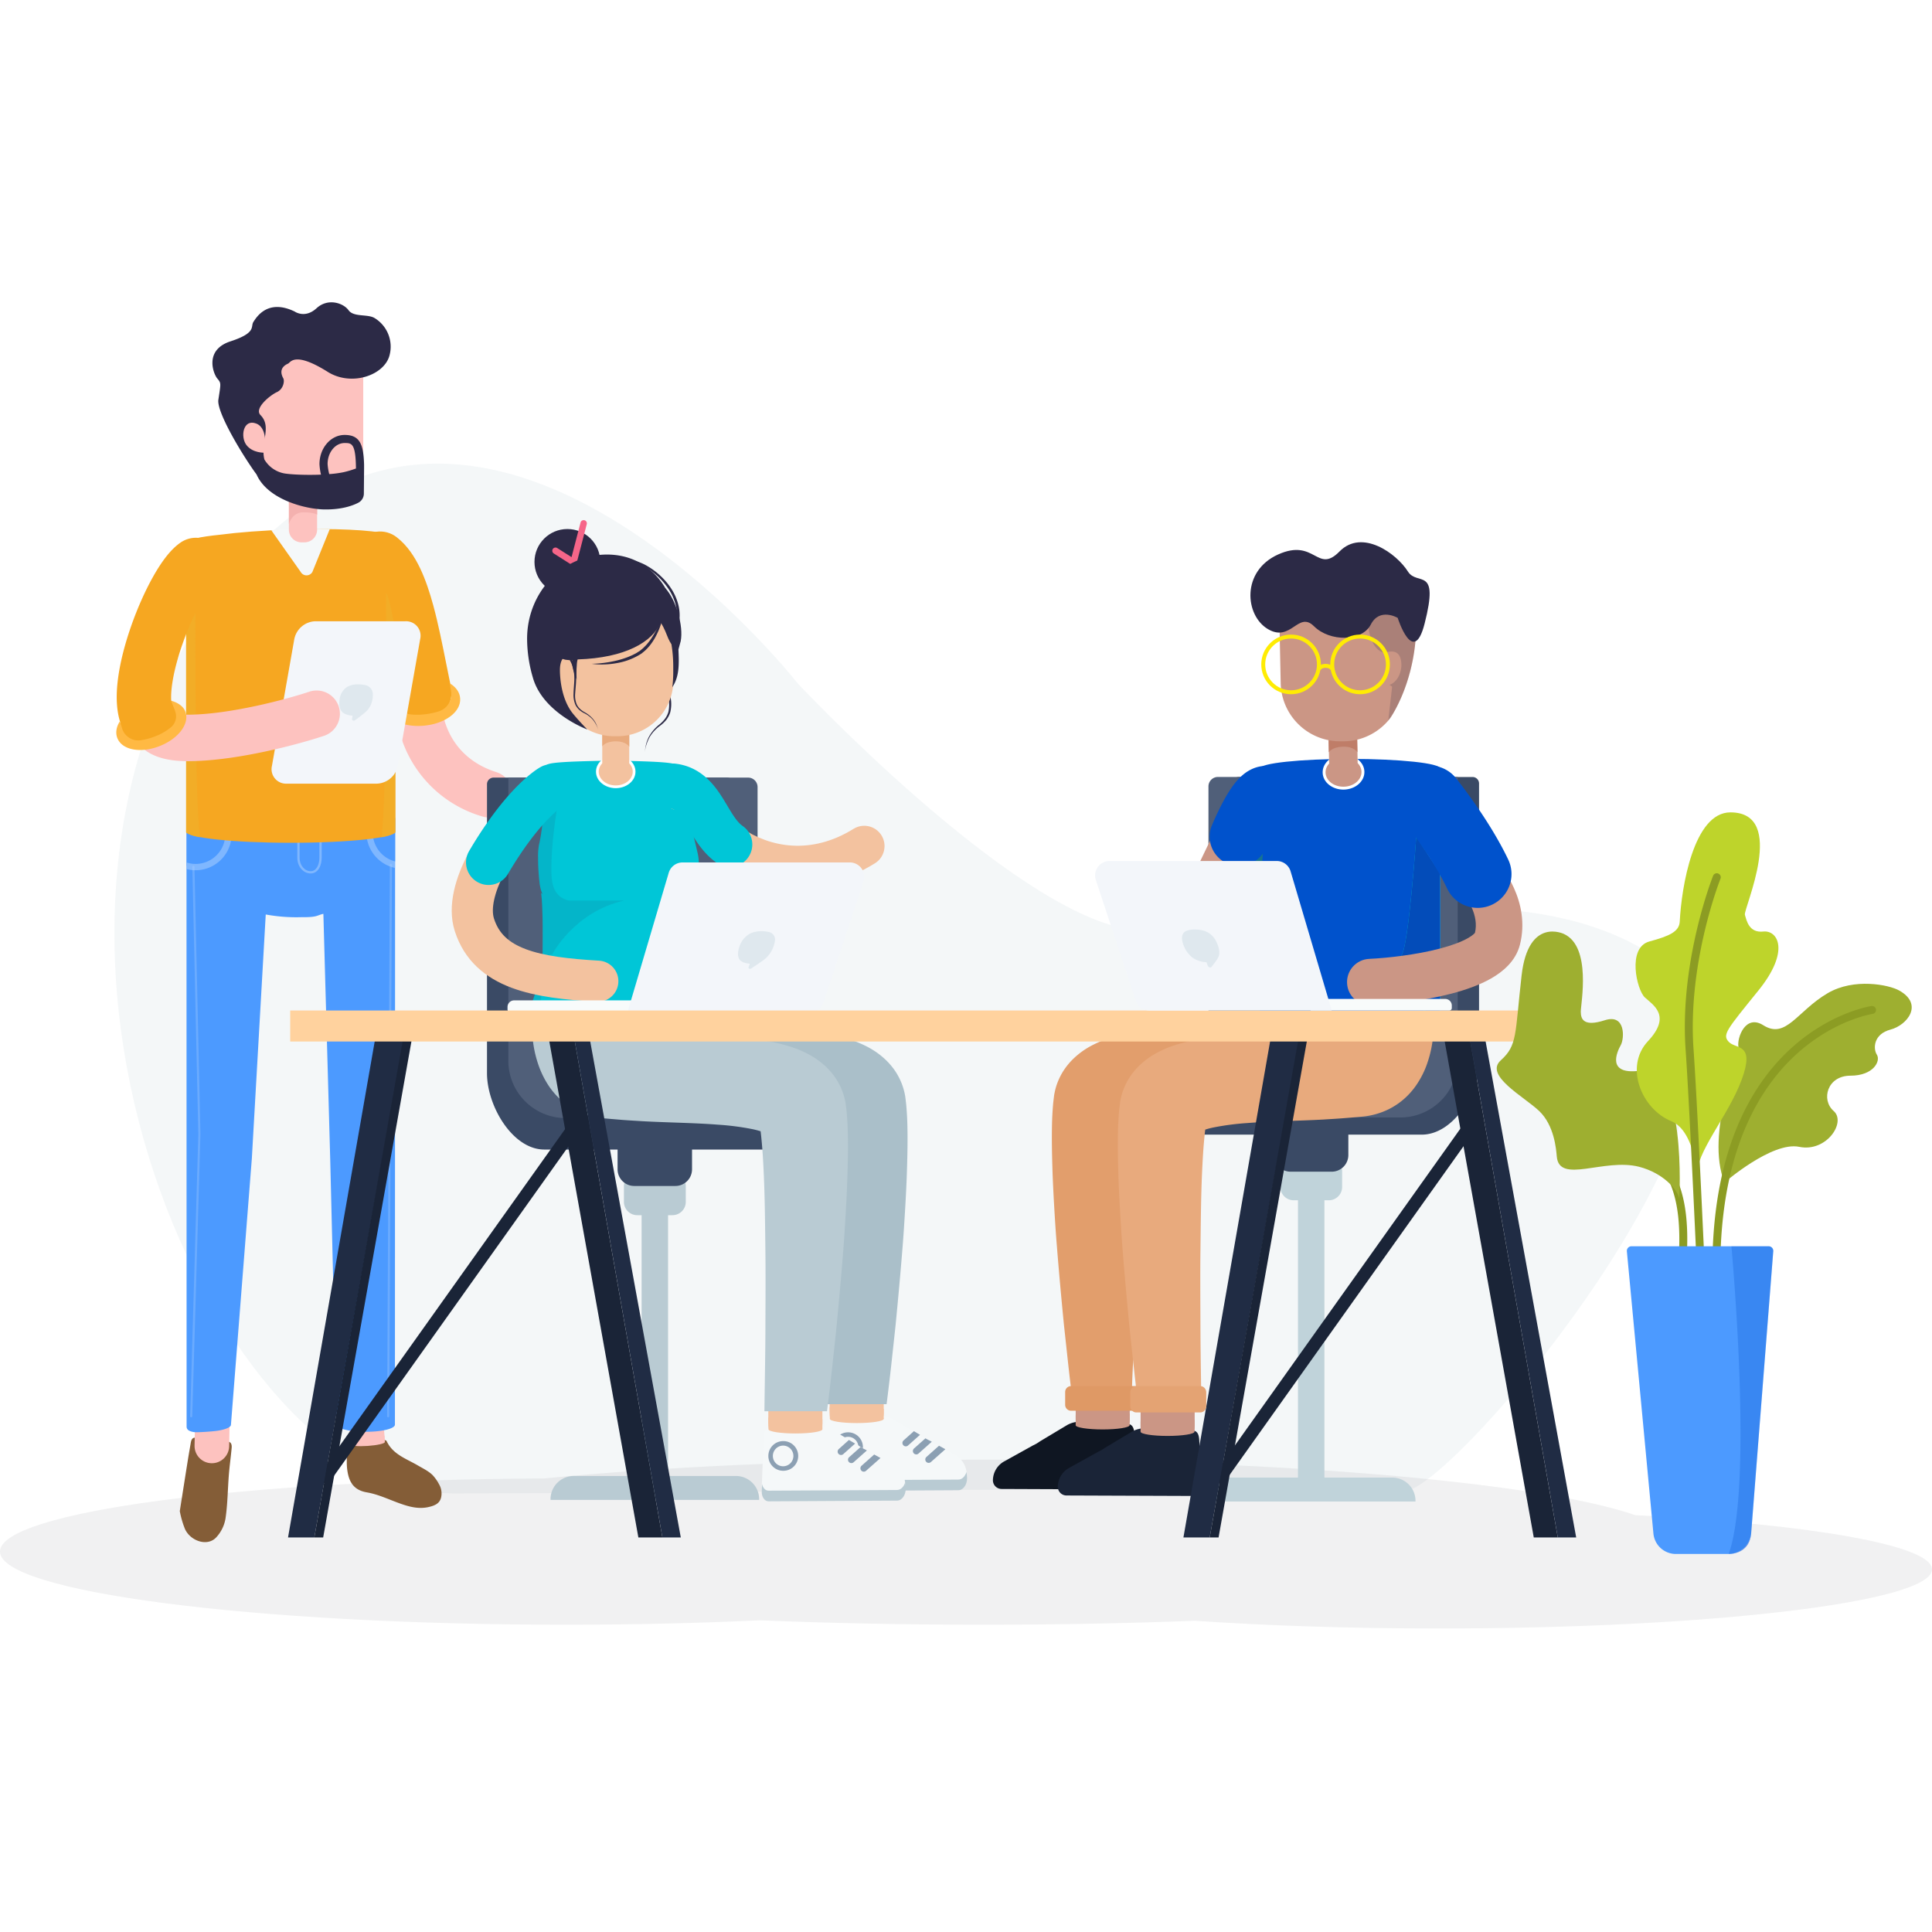 <svg width="1080" height="1080" fill="none" xmlns="http://www.w3.org/2000/svg"><g clip-path="url(#team-work__a)"><path d="M446.005 382.128S257.592 141.683 120.672 333.28c-136.92 191.597.624 501.545 132.523 501.545 131.898 0 507.053-5.153 531.557-1.401 24.504 3.751 229.628-236.535 142.945-296.954-86.684-60.42-231.755-5.955-297.709-17.221-65.954-11.266-183.983-137.121-183.983-137.121Z" fill="#B9CBD3" style="mix-blend-mode:luminosity" opacity=".16"/><path fill-rule="evenodd" clip-rule="evenodd" d="M234.493 378.51c7.175.272 12.77 6.309 12.498 13.483-.359 9.449 5.01 31.553 30.438 39.615 6.844 2.17 10.633 9.477 8.463 16.321-2.17 6.844-9.477 10.633-16.321 8.463a67.47 67.47 0 0 1-48.562-65.385c.273-7.175 6.31-12.77 13.484-12.497Z" fill="#FDC2BF"/><g opacity=".06" filter="url(#team-work__b)"><path fill-rule="evenodd" clip-rule="evenodd" d="M304.206 826.466c66.669-6.569 152.097-10.514 245.231-10.514 168.889 0 312.436 12.973 364.734 31.039 97.589 5.087 165.829 16.739 165.829 30.3 0 18.242-123.465 33.03-275.767 33.03-49.59 0-96.124-1.568-136.333-4.312-37.326 1.438-77.136 2.214-118.463 2.214-43.699 0-85.7-.868-124.864-2.469-33.821 1.598-70.342 2.469-108.437 2.469C141.539 908.223 0 889.915 0 867.33c0-22.068 135.137-40.053 304.206-40.864Z" fill="#0A0F1A"/></g><path d="M353.631 658.029h24.868a4.853 4.853 0 0 1 4.853 4.854v9.013a7.449 7.449 0 0 1-2.212 5.249 7.46 7.46 0 0 1-5.276 2.147h-19.645a7.442 7.442 0 0 1-7.442-7.442v-8.944a4.867 4.867 0 0 1 1.414-3.447 4.852 4.852 0 0 1 3.44-1.43Z" fill="#B9CBD3"/><path d="M373.449 663.552h-14.78v168.204h14.78V663.552Z" fill="#B9CBD3"/><path d="M424.374 838.088v.37h-116.63v-.37a13.01 13.01 0 0 1 13.011-13.011h90.608a13.01 13.01 0 0 1 13.011 13.011Z" fill="#B9CBD3"/><path d="M337.163 318.269a10.578 10.578 0 0 1 7.32-4.562 23.033 23.033 0 0 1 8.851.284 26.102 26.102 0 0 1 8.101 3.386 38.747 38.747 0 0 1 6.932 5.427 39.361 39.361 0 0 1 5.599 6.82 28.89 28.89 0 0 1 3.594 7.958 23.03 23.03 0 0 1-1.767 16.888c-.65 1.292-1.411 2.511-2.179 3.882a32.052 32.052 0 0 0-1.928 4.179 26.788 26.788 0 0 0-1.603 9.06c-.045 6.188 2.021 12.015 3.353 17.742.762 2.814.83 5.77.198 8.616a12.422 12.422 0 0 1-1.909 3.849 18.037 18.037 0 0 1-3.04 3.134 22.616 22.616 0 0 0-5.886 6.855 19.458 19.458 0 0 0-1.608 4.191 39.415 39.415 0 0 0-.776 4.462 24.65 24.65 0 0 1 2.76-8.446 21.99 21.99 0 0 1 6.005-6.436 18.85 18.85 0 0 0 3.313-3.191 13.429 13.429 0 0 0 2.156-4.107c.755-3.003.768-6.145.039-9.155-.567-2.995-1.4-5.863-2.042-8.763a37.943 37.943 0 0 1-1.081-8.749 25.306 25.306 0 0 1 1.579-8.526 31.566 31.566 0 0 1 1.856-3.949c.709-1.241 1.554-2.549 2.249-3.929a25.506 25.506 0 0 0 2.566-8.809 24.069 24.069 0 0 0-.859-9.168 29.794 29.794 0 0 0-3.833-8.311 36.57 36.57 0 0 0-5.911-6.986 39.35 39.35 0 0 0-7.267-5.436 26.175 26.175 0 0 0-8.474-3.277 23.538 23.538 0 0 0-9.039.104c-1.486.326-2.904.91-4.188 1.725a8.774 8.774 0 0 0-3.081 3.238Z" fill="#2C2A46"/><path d="M100.505 844.733c1.56-9.892 2.959-18.905 4.403-27.907.543-3.467 1.156-6.841 1.733-10.273.416-2.623 1.63-3.64 4.461-2.311a23.666 23.666 0 0 0 14.687 1.698c3.132-.635 3.929 1.156 3.709 3.467-.45 4.992-1.155 9.95-1.56 14.942-.647 8.181-.681 16.42-1.883 24.521a20.388 20.388 0 0 1-5.131 10.469c-5.061 5.535-14.71 1.953-17.587-4.772a52.077 52.077 0 0 1-2.832-9.834Z" fill="#845D37"/><path fill-rule="evenodd" clip-rule="evenodd" d="M203.795 781.836c5.329-.367 9.947 3.656 10.314 8.985l.901 13.092c.367 5.329-3.656 9.947-8.985 10.314-5.329.367-9.947-3.656-10.314-8.985l-.901-13.093c-.367-5.329 3.656-9.946 8.985-10.313Z" fill="#FDC2BF"/><path d="M245.366 829.595a10.153 10.153 0 0 1 1.225 7.442c-.739 3.085-2.877 4.518-7.268 5.466-5.501 1.155-10.597-.22-15.693-2.034-6.159-2.196-12.214-5.143-18.581-6.229-7.615-1.294-10.03-6.17-10.909-12.457-.577-4.044-.115-8.239 0-12.353 0-1.745.867-2.611 2.866-2.218a23.764 23.764 0 0 0 16.663-2.184 2.6 2.6 0 0 1 1.257-.079c.419.076.813.254 1.147.518 3.467 7.557 11.012 9.926 17.449 13.693 2.831 1.653 5.905 3.12 8.216 5.339a22.96 22.96 0 0 1 3.628 5.096Z" fill="#845D37"/><path d="M205.606 808.278c5.31-.364 9.569-1.335 9.512-2.169-.058-.835-4.409-1.216-9.719-.852s-9.568 1.335-9.511 2.169c.057.834 4.408 1.216 9.718.852Z" fill="#FDC2BF"/><path d="m214.906 802.52.243 3.582-19.217 1.318-.358-4.172 19.332-.728Z" fill="#FDC2BF"/><path fill-rule="evenodd" clip-rule="evenodd" d="M118.869 785.49c5.341.103 9.587 4.516 9.483 9.857l-.254 13.127c-.103 5.341-4.517 9.587-9.857 9.483-5.341-.103-9.587-4.516-9.483-9.857l.254-13.127c.103-5.341 4.517-9.587 9.857-9.483Z" fill="#FDC2BF"/><path d="M158.954 448.017h-.52c-34.09 0-54.173 5.304-54.185 10.631l.058 338.695c0 1.514.786 2.681 4.114 3.201 1.849.301 10.781-.369 13.254-.762 4.472-.717 7.43-1.953 7.43-3.363l11.683-148.859 7.766-136.357a94.83 94.83 0 0 0 19.979 1.502c9.094.093 8.297-.97 12.238-1.872l3.824 137.235 3.629 148.328c0 2.195 7.164 3.975 16.005 3.975h.52c8.84 0 16.016-1.78 16.016-3.975l.104-338.695c0-5.362-27.838-9.672-61.915-9.684Z" fill="#4C9AFF"/><path opacity=".3" fill-rule="evenodd" clip-rule="evenodd" d="M218.526 482.822a.589.589 0 0 1 .586.592l-1.525 308.292a.59.59 0 0 1-1.179-.005l1.525-308.293a.59.59 0 0 1 .593-.586Z" fill="#B3D4FF"/><path d="M127.546 468.69a18.4 18.4 0 0 1-20.616 15.866 19.853 19.853 0 0 1-2.519-.52v-26.578a.45.45 0 0 1 0-.116c.127-1.606 2.843-3.108 7.511-4.437 2.219-.624 4.865-1.213 7.904-1.745a18.324 18.324 0 0 1 7.72 17.53Z" fill="#4C9AFF"/><path opacity=".3" fill-rule="evenodd" clip-rule="evenodd" d="M108.096 483.966a.59.59 0 0 1 .602.576l3.351 149.415v.03l-4.576 157.734a.589.589 0 1 1-1.178-.034l4.575-157.719-3.35-149.399a.59.59 0 0 1 .576-.603Z" fill="#B3D4FF"/><path opacity=".5" d="M129.302 468.91a20.152 20.152 0 0 1-19.945 17.564 18.442 18.442 0 0 1-2.646-.173c-.578-.081-1.491-.277-2.311-.474v-3.651c.947.242 2.207.554 2.75.624a16.607 16.607 0 0 0 18.639-14.283 23.29 23.29 0 0 0-.647-6.934c1.156.104 2.404.22 3.675.313.492 2.303.656 4.664.485 7.014Z" fill="#B3D4FF"/><path opacity=".5" fill-rule="evenodd" clip-rule="evenodd" d="M166.205 459.787h.641c1.142 0 2.282.014 3.436.028l.058.001c1.174.014 2.364.028 3.59.028 1.224 0 1.991-.014 2.723-.028l.072-.002c.708-.014 1.399-.027 2.451-.027h.641v19.754c0 2.028-.446 4.17-1.421 5.83-.987 1.677-2.547 2.9-4.72 2.9-4.23 0-7.471-3.998-7.471-8.73v-19.754Zm1.283 1.284v18.47c0 4.235 2.86 7.448 6.188 7.448 1.605 0 2.795-.875 3.614-2.268.83-1.412 1.245-3.314 1.245-5.18v-18.47c-.7.004-1.235.015-1.786.026l-.071.001c-.735.015-1.511.029-2.748.029-1.235 0-2.432-.014-3.606-.029l-.054-.001c-.938-.011-1.862-.022-2.782-.026Z" fill="#B3D4FF"/><path d="M220.88 457.712v23.851a16.637 16.637 0 0 1-12.353-13.959 23.357 23.357 0 0 1 .647-6.934l-1.964.162a18.301 18.301 0 0 1 4.622-8.146c5.72 1.467 9.048 3.177 9.048 5.026Z" fill="#4C9AFF"/><path opacity=".5" d="M220.868 481.563v3.629a20.276 20.276 0 0 1-15.866-17.137 25.671 25.671 0 0 1 .486-7.072l1.71-.162 1.964-.162a23.357 23.357 0 0 0-.647 6.934 16.64 16.64 0 0 0 12.353 13.959v.011Z" fill="#B3D4FF"/><path d="M215.958 298.464c-7.558-2.207-29.097-3.27-54.439-2.438-14.814.497-28.288 1.549-38.411 2.877-11.555 1.156-18.847 2.774-18.847 4.623v161.351c0 3.467 26.116 6.24 58.344 6.24 32.229 0 58.333-2.797 58.333-6.24V303.433c-.011-.162-.011-3.79-4.98-4.969Z" fill="#F6A721"/><path d="m184.341 295.783-9.718 23.955a3.75 3.75 0 0 1-3.259 1.888 3.751 3.751 0 0 1-3.258-1.888l-16.421-23.273a96.695 96.695 0 0 1 15.092-.982c6.159 0 12.052.104 17.564.3Z" fill="#F5F8F9"/><path d="M203.053 208.859v43.703c0 15.716-11.035 20.142-25.792 23.354a33.334 33.334 0 0 1-7.014.74h-1.745a32.76 32.76 0 0 1-23.17-9.619 32.763 32.763 0 0 1-9.579-23.188v-34.99a32.815 32.815 0 0 1 32.749-32.818h1.745a32.813 32.813 0 0 1 23.202 9.613 32.801 32.801 0 0 1 9.604 23.205Z" fill="#FDC2BF"/><path d="M170.247 276.657h-1.745a32.747 32.747 0 0 1-7.014-.751v20.199a7.058 7.058 0 0 0 2.071 5.001 7.081 7.081 0 0 0 5.001 2.071h1.629a7.074 7.074 0 0 0 7.072-7.072v-20.188a33.341 33.341 0 0 1-7.014.74Z" fill="#FDC2BF"/><path d="M161.511 283.486v9.372s1.698-6.425 7.892-6.46c6.194-.034 7.881 1.294 7.881 1.294v-5.107l-15.796-3.814.023 4.715Z" fill="#F4B1AF"/><path d="m140.11 226.689 2.172 14.849a5.104 5.104 0 0 1-5.697-4.368l-.693-4.737a5.098 5.098 0 0 1 4.218-5.744Z" fill="#E2AAB7"/><path d="M209.212 177.683c-3.952-2.196-11.555-.335-14.375-4.276-2.819-3.94-11.417-7.026-17.888-1.098-6.471 5.928-12.179 1.861-12.179 1.861-15.15-7.35-21.401 3.178-23.112 5.778-1.71 2.6 1.976 6.043-12.838 10.874-14.814 4.83-9.545 18.188-7.326 20.8 2.218 2.611 1.976 2.553.577 11.844-1.04 6.934 13.486 31.062 21.344 41.751 6.205 14.086 27.259 19.332 37.648 19.563 9.58.185 15.796-1.987 19.171-3.721a5.78 5.78 0 0 0 3.166-5.142l.127-14.144v-1.988c-.312-11.266-2.311-16.651-10.862-16.651-7.754 0-14.075 7.303-14.075 16.282.097 1.99.379 3.967.844 5.905-7.87.323-16.502 0-20.581-.694a16.36 16.36 0 0 1-11.07-7.811c-2.311-9.765 4.333-18.189-2.173-24.799-3.709-3.778 5.535-11.174 9.164-12.815 3.628-1.641 4.414-6.194 3.582-7.719-3.189-5.847 1.849-7.812 2.75-8.262 1.318-.659 3.606-6.934 22.049 4.622 13.335 8.424 31.985 1.918 34.666-9.499a18.704 18.704 0 0 0-8.609-20.661Zm-26.081 81.698c0-6.46 4.264-11.729 9.511-11.729 3.859 0 6.182 0 6.344 14.167h.173a52.563 52.563 0 0 1-7.095 2.138c-2.645.54-5.325.895-8.02 1.063a30.32 30.32 0 0 1-.913-5.639Z" fill="#2C2A46"/><path d="M147.725 253.049s2.796-13.474-4.484-16.282c-7.28-2.808-9.002 7.338-5.523 11.96 3.478 4.622 10.007 4.322 10.007 4.322Z" fill="#FDC2BF"/><path fill-rule="evenodd" clip-rule="evenodd" d="M200.412 303.003c5.139-6.639 14.687-7.855 21.326-2.716 6.061 4.692 10.174 11.215 13.123 17.402 3.021 6.338 5.385 13.541 7.356 20.796 2.784 10.246 5.133 22.023 7.344 33.107.86 4.312 1.699 8.519 2.535 12.489 1.728 8.216-3.53 16.278-11.746 18.006-8.216 1.729-16.277-3.53-18.006-11.745-.994-4.723-1.922-9.38-2.831-13.94-2.123-10.646-4.14-20.762-6.635-29.945-1.744-6.418-3.548-11.673-5.461-15.687-1.986-4.164-3.573-5.887-4.289-6.441-6.639-5.139-7.855-14.687-2.716-21.326Z" fill="#F6A721"/><path d="M214.444 394.237c-.312-3.351 1.271-6.54 4.171-9.152.408 2.25.794 4.507 1.156 6.772v.3a8.411 8.411 0 0 0 6.321 6.61c3.41.767 6.922.978 10.4.624a40.342 40.342 0 0 0 8.967-1.803 10.03 10.03 0 0 0 6.748-10.92v-.069c-.254-1.526-.52-3.074-.785-4.622 3.362 2.045 5.523 4.899 5.777 8.25.705 7.535-8.158 14.306-20.164 15.427-12.006 1.121-21.956-3.906-22.672-11.428l.081.011Z" fill="#FFB943"/><path d="M345.253 641.493h41.6v12.156a9.314 9.314 0 0 1-9.313 9.314h-22.996a9.314 9.314 0 0 1-9.314-9.314v-12.156h.023Z" fill="#3A4A65"/><path d="m466.495 632.607-51.77-8.587-3.142-183.849a5.373 5.373 0 0 0-1.504-3.838 5.372 5.372 0 0 0-3.777-1.651h-130.44a3.7 3.7 0 0 0-3.629 3.767v161.467c0 18.408 14.353 42.686 32.044 42.686h162.426a4.943 4.943 0 0 0 4.613-3.469 4.951 4.951 0 0 0 .194-2.031 5.047 5.047 0 0 0-5.015-4.495Z" fill="#3A4A65"/><path d="M284.159 434.681h134.045a5.28 5.28 0 0 1 5.281 5.281v185.052H316.203a32.053 32.053 0 0 1-22.659-9.385 32.05 32.05 0 0 1-9.385-22.659V434.658v.023Z" fill="#505F79"/><path d="M725.572 831.744h14.78v-168.55h-14.78v168.55Z" fill="#C0D3DA"/><path d="M791.277 838.99v.369H674.658v-.369a13.013 13.013 0 0 1 13.011-13.012h90.608a13.009 13.009 0 0 1 13 13.012Zm-48.464-168.03h-19.645a7.436 7.436 0 0 1-5.262-2.18 7.44 7.44 0 0 1-2.179-5.262v-8.967a4.852 4.852 0 0 1 4.853-4.853h24.821a4.852 4.852 0 0 1 4.854 4.853v8.944a7.438 7.438 0 0 1-4.589 6.896 7.43 7.43 0 0 1-2.853.569Z" fill="#C0D3DA"/><path d="M712.133 633.508h41.6v12.156a9.312 9.312 0 0 1-9.314 9.314h-22.996a9.31 9.31 0 0 1-9.29-9.314v-12.156Z" fill="#3A4A65"/><path d="M632.538 624.622h54.912V439.628a5.291 5.291 0 0 1 5.281-5.281h130.44a3.628 3.628 0 0 1 3.628 3.628v155.25c0 17.703-14.34 41.045-32.044 41.045H632.33a4.826 4.826 0 0 1-3.579-1.578 4.826 4.826 0 0 1-1.229-3.714 4.983 4.983 0 0 1 5.016-4.356Z" fill="#3A4A65"/><path d="M782.841 624.668H675.536V439.605c0-1.401.556-2.744 1.547-3.734a5.277 5.277 0 0 1 3.734-1.547h134.045v158.312a32.042 32.042 0 0 1-32.021 32.032Z" fill="#505F79"/><path fill-rule="evenodd" clip-rule="evenodd" d="M711.969 430.94c7.523 3.617 10.689 12.648 7.072 20.172l-46.269 96.223c-3.618 7.523-12.649 10.689-20.172 7.072-7.523-3.617-10.689-12.649-7.072-20.172l46.269-96.223c3.617-7.523 12.649-10.69 20.172-7.072Zm-95.54 326.71c8.348 0 15.115 6.767 15.115 15.115v20.523c0 8.348-6.767 15.115-15.115 15.115-8.347 0-15.115-6.767-15.115-15.115v-20.523c0-8.348 6.768-15.115 15.115-15.115Z" fill="#CB9685"/><path d="m634.19 802.775 1.017 25.93a3.747 3.747 0 0 1-1.045 2.765 3.743 3.743 0 0 1-2.722 1.153l-71.541-.289a4.858 4.858 0 0 1-4.853-5.015 12.269 12.269 0 0 1 6.136-10.296l16.258-9.025a21.238 21.238 0 0 0 3.872-2.254l15.091-9.048a14.705 14.705 0 0 1 8.008-1.953l25.55 1.156c3.698.185 4.079 3.166 4.229 6.876Z" fill="#0F1622"/><path fill-rule="evenodd" clip-rule="evenodd" d="M652.714 761.29c8.347 0 15.114 6.767 15.114 15.115v20.511c0 8.348-6.767 15.115-15.114 15.115-8.348 0-15.115-6.767-15.115-15.115v-20.511c0-8.348 6.767-15.115 15.115-15.115Z" fill="#CB9685"/><path d="m670.463 806.403 1.017 25.942a3.737 3.737 0 0 1-1.046 2.761 3.735 3.735 0 0 1-2.721 1.145l-71.541-.266a4.86 4.86 0 0 1-3.483-1.485 4.878 4.878 0 0 1-1.37-3.53 12.253 12.253 0 0 1 6.136-10.296l16.259-9.036a21.544 21.544 0 0 0 3.871-2.242l15.091-9.037a14.705 14.705 0 0 1 8.008-1.953l25.55 1.156c3.709.15 4.091 3.132 4.229 6.841Z" fill="#1A2437"/><path d="M616.371 799.065c8.316 0 15.057-1.056 15.057-2.358 0-1.301-6.741-2.357-15.057-2.357-8.315 0-15.057 1.056-15.057 2.357 0 1.302 6.742 2.358 15.057 2.358Z" fill="#CB9685"/><path d="M601.314 791.091v5.617h30.126l.104-6.541-30.23.924Zm51.342 11.603c8.316 0 15.057-1.055 15.057-2.357 0-1.302-6.741-2.358-15.057-2.358s-15.057 1.056-15.057 2.358 6.741 2.357 15.057 2.357Z" fill="#CB9685"/><path d="M637.588 794.732v5.604h30.125l.116-6.54-30.241.936Z" fill="#CB9685"/><path d="M726.924 542.912s0 .231-.069.381v.532l-.104 1.155-.22 2.311c-.139 1.572-.347 3.155-.52 4.715a136.699 136.699 0 0 1-1.421 9.094 75.609 75.609 0 0 1-2.057 8.02 25.193 25.193 0 0 1-2.565 5.627c-.809 1.237-1.526 1.503-1.156.832a3.9 3.9 0 0 1 1.156-1.074 8.965 8.965 0 0 1 1.305-.659c.07-.058.567-.104-.716-.104l-2.646-.069-5.316-.104-10.758-.151a623.784 623.784 0 0 0-44.709 1.156 232.09 232.09 0 0 0-24.567 2.773 95.663 95.663 0 0 0-14.26 3.617 60.127 60.127 0 0 0-8.412 3.698 45.189 45.189 0 0 0-9.742 7.049 38.287 38.287 0 0 0-5.003 5.87 36.246 36.246 0 0 0-4.045 7.731 34.791 34.791 0 0 0-1.306 4.287 72.792 72.792 0 0 0-.45 2.161c-.081.462-.081.497-.104.67l-.058.451-.428 3.605a182.05 182.05 0 0 0-.693 12.631c-.162 7.961 0 15.542.22 23.111.219 7.569.601 14.941 1.028 22.337.428 7.395.89 14.745 1.502 22.083 1.156 14.664 2.496 29.258 3.929 43.83l2.369 21.829c.798 7.28 1.664 14.502 2.6 21.84h33.015c-.151-14.352 1.479-31.397 1.444-45.818-.035-14.422-.173-28.889 0-43.218.173-14.329.254-28.681.867-42.756.3-6.991.705-13.948 1.34-20.477.301-3.293.717-6.367 1.156-9.082l.358-1.768v-.231s0-.243 0 0c-.032.28-.082.558-.15.832a14.74 14.74 0 0 1-.486 1.698 13.45 13.45 0 0 1-1.456 2.947c-.411.643-.892 1.24-1.432 1.779-.752.786-1.017.89-.844.821.173-.069.774-.358 1.571-.647a47.362 47.362 0 0 1 6.807-1.872 148.31 148.31 0 0 1 18.674-2.392c13.439-1.04 27.733-1.156 42.363-1.953 3.651-.231 7.326-.416 11.024-.717l5.569-.462 2.797-.242c.531-.058 2.843-.185 4.703-.486a41.339 41.339 0 0 0 11.775-3.536 40.108 40.108 0 0 0 10.238-7.003 41.798 41.798 0 0 0 6.934-8.516 50.428 50.428 0 0 0 4.218-8.389 63.844 63.844 0 0 0 3.801-15.161c.61-4.496.869-9.031.775-13.567a108.3 108.3 0 0 0-.902-12.711c-.242-2.068-.589-4.114-.947-6.171a103.088 103.088 0 0 0-.613-3.085l-.751-3.374-34.632 4.322Z" fill="#E29E6C"/><path d="M763.809 546.667s0 .232-.069.37v.543l-.092 1.156-.231 2.311c-.139 1.572-.347 3.155-.52 4.715-.37 3.12-.867 6.182-1.422 9.082a72.125 72.125 0 0 1-2.057 8.032 24.888 24.888 0 0 1-2.565 5.627c-.797 1.237-1.525 1.502-1.156.832a3.923 3.923 0 0 1 1.156-1.074c.418-.26.859-.481 1.317-.659.058-.058.555-.116-.728-.104h-2.646l-5.315-.104-10.747-.15a623.298 623.298 0 0 0-44.72 1.155 229.233 229.233 0 0 0-24.568 2.774 93.23 93.23 0 0 0-14.259 3.616 57.017 57.017 0 0 0-8.401 3.698 44.875 44.875 0 0 0-9.753 7.038 39.722 39.722 0 0 0-5.004 5.881 35.749 35.749 0 0 0-4.033 7.731 37.307 37.307 0 0 0-1.317 4.276 47.717 47.717 0 0 0-.439 2.172 5.62 5.62 0 0 0-.104.67l-.058.451-.439 3.605a174.555 174.555 0 0 0-.682 12.619c-.173 7.974 0 15.543.208 23.111.208 7.569.613 14.942 1.04 22.337.428 7.396.89 14.745 1.491 22.072a2237.515 2237.515 0 0 0 3.929 43.83l2.369 21.829c.809 7.291 1.664 14.514 2.611 21.851h34.991c-.151-14.363-.497-31.396-.532-45.818-.035-14.421-.185-28.889 0-43.218.185-14.329.254-28.681.867-42.755.312-6.992.705-13.948 1.34-20.477.312-3.293.728-6.367 1.156-9.083l.37-1.779v-.22s0-.243 0 0c-.038.28-.092.558-.162.832a12.812 12.812 0 0 1-.474 1.699 14.876 14.876 0 0 1-1.456 2.947 12.374 12.374 0 0 1-1.433 1.779c-.751.786-1.028.89-.855.821.173-.07.774-.359 1.583-.648a45.782 45.782 0 0 1 6.795-1.872 147.167 147.167 0 0 1 18.674-2.392c13.45-1.051 27.791-1.155 42.363-1.953 3.651-.242 7.326-.427 11.024-.728l5.569-.45 2.797-.243c.532-.069 2.843-.185 4.703-.485a42.344 42.344 0 0 0 11.764-3.559 40.134 40.134 0 0 0 10.238-7.003 42.076 42.076 0 0 0 6.933-8.517 50.17 50.17 0 0 0 4.23-8.4 64.784 64.784 0 0 0 3.802-15.161c.609-4.492.868-9.024.774-13.555a113.261 113.261 0 0 0-.902-12.711c-.254-2.069-.601-4.126-.959-6.171a57.967 57.967 0 0 0-.612-3.085l-.751-3.375-34.633 4.287Z" fill="#E8AA7D"/><path d="M754.681 424.236c27.837 0 50.405 2.403 50.405 5.385v139.43c0 2.97-22.568 5.385-50.405 5.385-27.838 0-50.418-2.415-50.418-5.385v-139.43c0-2.982 22.568-5.385 50.418-5.385Z" fill="#0052CC"/><path d="M800.869 564.879c.589-28.057-3.294-93.011-3.294-93.011 2.935 4.622 7.546 16.339 7.546 16.339l-.058 76.672h-4.194Z" fill="#CCD6E5"/><path d="M703.304 557.275c-.601-28.057 3.294-93.011 3.294-93.011-2.947 4.622-7.546 16.328-7.546 16.328v76.683h4.252Z" fill="#167491"/><path fill-rule="evenodd" clip-rule="evenodd" d="M715.564 458.711c6.032-3.514 9.355-10.659 7.708-17.82-2.027-8.813-10.815-14.314-19.628-12.287-4.694 1.079-7.957 3.694-9.615 5.197-1.885 1.708-3.428 3.589-4.609 5.182-2.375 3.204-4.485 6.89-6.121 9.991a155.56 155.56 0 0 0-4.156 8.546 163.652 163.652 0 0 0-1.218 2.768c-.146.341-.261.614-.344.81l-.098.236-.03.072-.015.037c-.001.002-.001.003 15.143 6.23l-15.144-6.227c-3.439 8.364.553 17.932 8.917 21.371 8.362 3.438 17.926-.551 21.368-8.91 0 .001 0 0 0 0l.001-.003.001-.002.001-.003.005-.012.054-.13.245-.577c.222-.517.552-1.278.969-2.203.844-1.872 1.993-4.31 3.265-6.72 1.247-2.364 2.395-4.283 3.301-5.546Z" fill="#0052CC"/><path d="M751.224 440.586c5.998-.124 10.777-4.229 10.675-9.167-.103-4.939-5.048-8.841-11.046-8.717-5.998.125-10.777 4.229-10.674 9.168.102 4.938 5.048 8.841 11.045 8.716Z" fill="#CB9685"/><path fill-rule="evenodd" clip-rule="evenodd" d="M750.87 423.511c-5.706.119-9.973 3.99-9.883 8.342.091 4.353 4.515 8.044 10.221 7.925 5.705-.118 9.972-3.99 9.882-8.342-.091-4.352-4.515-8.043-10.22-7.925Zm-11.5 8.376c-.115-5.525 5.176-9.862 11.466-9.993 6.29-.131 11.757 3.983 11.871 9.508.115 5.525-5.175 9.863-11.466 9.994-6.29.13-11.756-3.984-11.871-9.509Z" fill="#fff"/><path d="M751.422 405.943h-1.757a32.891 32.891 0 0 1-7.118-.624l.139 6.471.289 14.006a7.158 7.158 0 0 0 2.201 5.014 7.147 7.147 0 0 0 5.102 1.988h1.641a7.154 7.154 0 0 0 7.002-7.303l-.277-13.716-.15-6.749a33.126 33.126 0 0 1-7.072.913Z" fill="#CB9685"/><path d="m742.709 414.621.104 5.905s1.653-2.959 7.916-3.12c6.263-.162 8.089 3.085 8.089 3.085l-.151-7.107h-15.958v1.237Z" fill="#BF7D68"/><path d="M791.693 467.719s-4.206 61.002-8.262 66.341c-15.947 21.02-11.556 22.279-28.75 24.348 0 0 49.192 4.795 50.405 10.677v-80.889l-13.393-20.477Z" fill="#00C6D7"/><path d="M791.693 467.719s-4.206 61.002-8.262 66.341c-15.947 21.02-11.556 22.279-28.75 24.348 0 0 49.192 4.795 50.405 10.677v-80.889l-13.393-20.477Z" fill="#034CB9"/><path fill-rule="evenodd" clip-rule="evenodd" d="M814.542 478.171c4.876-5.27 13.101-5.589 18.371-.713 4.229 3.913 9.615 10.597 13.398 18.982 3.82 8.467 6.412 19.625 3.325 31.695-2.377 9.293-9.721 15.16-15.943 18.74-6.57 3.779-14.509 6.522-22.277 8.556-15.627 4.094-33.27 6.006-44.799 6.554-7.171.341-13.261-5.196-13.602-12.368-.341-7.171 5.196-13.261 12.368-13.602 10.364-.493 26.098-2.239 39.445-5.735 6.72-1.76 12.169-3.796 15.9-5.942 2.829-1.627 3.634-2.706 3.785-2.912 1.104-4.623.261-9.501-1.901-14.293-2.242-4.967-5.479-8.854-7.357-10.591-5.27-4.876-5.589-13.101-.713-18.371Z" fill="#CB9685"/><path fill-rule="evenodd" clip-rule="evenodd" d="M787.325 432.12c8.129-6.548 20.026-5.267 26.574 2.862l-14.718 11.856c14.718-11.856 14.719-11.855 14.721-11.853l.028.035.055.069.183.229c.153.193.368.464.639.81.541.69 1.306 1.676 2.247 2.914a312.985 312.985 0 0 1 7.393 10.16c5.744 8.234 13.13 19.655 18.661 31.301 4.478 9.428.465 20.701-8.963 25.18-9.428 4.478-20.701.465-25.18-8.963-4.233-8.912-10.275-18.377-15.518-25.891a275.28 275.28 0 0 0-6.492-8.923 202.638 202.638 0 0 0-2.372-3.062l-.107-.134-.015-.019-.003-.004c-6.542-8.128-5.259-20.021 2.867-26.567Z" fill="#0052CC"/><path fill-rule="evenodd" clip-rule="evenodd" d="M478.894 754.103c8.348 0 15.115 6.767 15.115 15.114v20.523c0 8.348-6.767 15.115-15.115 15.115-8.347 0-15.114-6.767-15.114-15.115v-20.523c0-8.347 6.767-15.114 15.114-15.114Z" fill="#F3C29F"/><path d="M540.289 823.771a5.209 5.209 0 0 1-.323 1.907 4.906 4.906 0 0 1-4.542 3.109l-71.54.277a3.743 3.743 0 0 1-3.664-2.785 3.58 3.58 0 0 1-.127-1.156l1.029-25.93c.138-3.721.52-6.691 4.229-6.864l25.55-1.156a14.662 14.662 0 0 1 7.996 1.953l15.092 9.036a21.206 21.206 0 0 0 3.871 2.242l16.316 9.083a12.283 12.283 0 0 1 6.148 10.284h-.035Z" fill="#F5F8F9"/><path fill-rule="evenodd" clip-rule="evenodd" d="M474.087 803.191a5.778 5.778 0 1 0 0 11.556 5.778 5.778 0 0 0 0-11.556Zm-8.297 5.778a8.297 8.297 0 0 1 8.297-8.297 8.297 8.297 0 1 1 0 16.594 8.297 8.297 0 0 1-8.297-8.297Z" fill="#8CA0B3"/><path d="M540.578 826.209c.069 3.744-2.126 6.829-4.888 6.829l-71.795.393c-2.149 0-3.86-2.415-3.779-5.338l.127-4.415c.416 2.184 1.896 3.814 3.652 3.802l71.795-.381c2.08 0 3.848-1.768 4.553-4.241.194 1.107.306 2.227.335 3.351Z" fill="#B9CBD3"/><path fill-rule="evenodd" clip-rule="evenodd" d="M444.609 759.915c8.348 0 15.115 6.767 15.115 15.115v20.523c0 8.347-6.767 15.114-15.115 15.114-8.348 0-15.115-6.767-15.115-15.114V775.03c0-8.348 6.767-15.115 15.115-15.115Z" fill="#F3C29F"/><path d="M506.004 829.584a5 5 0 0 1-.324 1.906 4.9 4.9 0 0 1-4.541 3.109l-71.541.231a3.748 3.748 0 0 1-3.64-2.785 3.525 3.525 0 0 1-.127-1.156l1.028-25.931c.139-3.72.52-6.69 4.229-6.852l25.55-1.156a14.67 14.67 0 0 1 7.996 1.953l15.092 9.037a21.264 21.264 0 0 0 3.871 2.242l16.259 9.048a12.275 12.275 0 0 1 6.148 10.284v.07Z" fill="#F5F8F9"/><path d="M478.952 795.506c8.316 0 15.057-1.056 15.057-2.358s-6.741-2.357-15.057-2.357-15.057 1.055-15.057 2.357c0 1.302 6.741 2.358 15.057 2.358Z" fill="#F3C29F"/><path d="M494.009 787.544v5.604h-30.114l-.116-6.54 30.23.936Zm-49.343 13.775c8.316 0 15.057-1.055 15.057-2.357 0-1.302-6.741-2.358-15.057-2.358-8.315 0-15.057 1.056-15.057 2.358s6.742 2.357 15.057 2.357Z" fill="#F3C29F"/><path d="M459.723 793.356v5.616h-30.114l-.115-6.552 30.229.936Z" fill="#F3C29F"/><path d="M634.26 774.827h-35.522a3.305 3.305 0 0 0-3.305 3.305v7.176a3.305 3.305 0 0 0 3.305 3.305h35.522a3.305 3.305 0 0 0 3.305-3.305v-7.176a3.305 3.305 0 0 0-3.305-3.305Z" fill="#DF9965"/><path d="M506.304 832.022c.081 3.744-2.126 6.829-4.876 6.829l-71.819.404c-2.149 0-3.859-2.426-3.778-5.35l.127-4.403c.416 2.173 1.895 3.802 3.651 3.791l71.819-.382c2.068 0 3.836-1.768 4.553-4.241.19 1.108.298 2.228.323 3.352Z" fill="#B9CBD3"/><path fill-rule="evenodd" clip-rule="evenodd" d="M437.814 808.102a5.777 5.777 0 1 0 0 11.555 5.778 5.778 0 0 0 0-11.555Zm-8.297 5.777a8.297 8.297 0 0 1 8.297-8.296 8.297 8.297 0 1 1 0 16.593 8.296 8.296 0 0 1-8.297-8.297Z" fill="#8CA0B3"/><path d="m514.289 802.069-6.69 5.974c-.341.311-.787.48-1.248.474a1.894 1.894 0 0 1-1.835-2.341c.09-.372.29-.708.575-.964l5.778-5.177 3.42 2.034Zm6.587 3.871-7.419 6.599a1.839 1.839 0 0 1-1.259.485 1.888 1.888 0 0 1-1.071-.337 1.892 1.892 0 0 1-.189-2.968l6.391-5.685c.816.507 1.665.959 2.542 1.352l1.005.554Zm7.592 4.183-8.089 7.165c-.346.302-.789.47-1.248.474a1.898 1.898 0 0 1-1.835-2.341c.09-.372.291-.708.576-.964l7.048-6.287 3.548 1.953Zm-50.452-3.154-6.725 5.985a1.896 1.896 0 0 1-2.508-2.831l5.778-5.177 3.455 2.023Zm6.587 3.836-7.419 6.598c-.346.31-.795.479-1.259.474a1.88 1.88 0 0 1-1.77-1.211 1.883 1.883 0 0 1 .51-2.082l6.402-5.686c.813.505 1.659.957 2.531 1.352l1.005.555Zm7.603 4.23-8.089 7.153c-.343.307-.786.48-1.247.485a1.848 1.848 0 0 1-1.41-.647 1.885 1.885 0 0 1 .15-2.658l7.06-6.286 3.536 1.953Z" fill="#8CA0B3"/><path d="M317.173 332.518c10.16 0 18.397-8.236 18.397-18.396s-8.237-18.397-18.397-18.397c-10.16 0-18.396 8.237-18.396 18.397 0 10.16 8.236 18.396 18.396 18.396Z" fill="#2C2A46"/><path fill-rule="evenodd" clip-rule="evenodd" d="M326.72 290.821a1.796 1.796 0 0 1 1.286 2.191l-5.65 21.724a1.799 1.799 0 0 1-2.703 1.065l-10.111-6.425a1.797 1.797 0 0 1 1.927-3.033l8.03 5.102 5.029-19.338a1.797 1.797 0 0 1 2.192-1.286Z" fill="#F66689"/><path d="M368.365 543.721s0 .231.069.369v.543l.104 1.156.22 2.311c.138 1.572.346 3.155.531 4.715.37 3.131.867 6.194 1.422 9.094a72.872 72.872 0 0 0 2.045 8.02 25.988 25.988 0 0 0 2.565 5.627c.809 1.237 1.526 1.503 1.156.832a4.212 4.212 0 0 0-1.156-1.074 9.636 9.636 0 0 0-1.317-.659c-.069-.058-.566-.116.728-.104h2.635l5.327-.104 10.747-.15a623.65 623.65 0 0 1 44.72 1.155 232.15 232.15 0 0 1 24.556 2.774 92.969 92.969 0 0 1 14.305 3.536 60.107 60.107 0 0 1 8.401 3.697 44.957 44.957 0 0 1 9.742 7.049 38.955 38.955 0 0 1 5.015 5.871 36.54 36.54 0 0 1 4.033 7.73c.527 1.4.963 2.832 1.306 4.288.173.716.323 1.444.45 2.16.048.222.083.445.104.671l.058.45.428 3.606c.404 4.495.624 8.666.693 12.63.173 7.962 0 15.531-.22 23.111-.219 7.581-.589 14.942-1.028 22.337-.439 7.396-.89 14.745-1.491 22.083-1.155 14.664-2.507 29.259-3.929 43.83l-2.369 21.817a1217.894 1217.894 0 0 1-2.611 21.852h-33.015c.151-14.363-1.479-31.396-1.444-45.818.035-14.421.173-28.889 0-43.218-.173-14.329-.254-28.681-.878-42.756-.301-6.991-.694-13.947-1.341-20.476a132.33 132.33 0 0 0-1.155-9.083l-.37-1.768v-.231s0-.243 0 0 .092.555.15.832a14.002 14.002 0 0 0 1.942 4.622 10.95 10.95 0 0 0 1.432 1.78c.752.786 1.029.89.844.82-.185-.069-.763-.358-1.572-.647a46.17 46.17 0 0 0-6.794-1.872 149.05 149.05 0 0 0-18.674-2.392c-13.451-1.052-27.791-1.156-42.363-1.953-3.652-.231-7.338-.427-11.036-.716l-5.558-.463-2.808-.242c-.52-.07-2.843-.185-4.703-.486a41.723 41.723 0 0 1-11.775-3.536 40.153 40.153 0 0 1-10.239-7.002 42.198 42.198 0 0 1-6.933-8.517 50.97 50.97 0 0 1-4.218-8.401 63.633 63.633 0 0 1-3.882-15.126 87.414 87.414 0 0 1-.775-13.566c.057-4.251.358-8.495.902-12.711.242-2.069.601-4.114.959-6.171.173-1.029.381-2.046.601-3.086l.751-3.374 34.713 4.334Z" fill="#AABFC9"/><path d="M335.073 547.591s.058.232.081.37v.543l.104 1.156.22 2.311c.138 1.572.346 3.155.531 4.715.37 3.12.867 6.194 1.422 9.083a72.39 72.39 0 0 0 2.045 8.031 25.988 25.988 0 0 0 2.565 5.627c.809 1.237 1.526 1.502 1.156.832a4.056 4.056 0 0 0-1.156-1.074 9.636 9.636 0 0 0-1.317-.659c-.069 0-.566-.116.728-.104h2.635l5.327-.104 10.747-.15a623.665 623.665 0 0 1 44.72 1.155 229.22 229.22 0 0 1 24.555 2.774 92.9 92.9 0 0 1 14.272 3.617 57.518 57.518 0 0 1 8.401 3.697 44.827 44.827 0 0 1 9.741 7.038 39.08 39.08 0 0 1 5.015 5.881 36.454 36.454 0 0 1 4.033 7.731 34.672 34.672 0 0 1 1.306 4.287c.173.717.323 1.433.45 2.161.049.221.083.445.104.67l.058.451.428 3.605c.404 4.496.624 8.656.693 12.631.173 7.962 0 15.531-.219 23.111-.22 7.58-.601 14.941-1.029 22.337-.427 7.396-.89 14.745-1.491 22.071-1.155 14.676-2.507 29.271-3.928 43.831l-2.369 21.828a1217.933 1217.933 0 0 1-2.612 21.852h-34.967c.15-14.364.508-31.397.543-45.818.035-14.421.173-28.889 0-43.218-.173-14.329-.254-28.681-.878-42.756-.301-6.991-.694-13.948-1.341-20.476a132.25 132.25 0 0 0-1.155-9.083l-.37-1.78v-.219s0-.243 0 0c0 .242.092.554.15.832.128.575.29 1.142.485 1.698a14.326 14.326 0 0 0 1.456 2.947c.415.641.895 1.238 1.433 1.78.751.785 1.029.889.844.82-.185-.069-.763-.358-1.572-.647a46.17 46.17 0 0 0-6.794-1.872 146.829 146.829 0 0 0-18.674-2.392c-13.451-1.052-27.792-1.156-42.363-1.953-3.652-.243-7.338-.427-11.036-.716l-5.558-.463-2.808-.242c-.52-.07-2.843-.185-4.703-.486a42.114 42.114 0 0 1-11.775-3.536 40.153 40.153 0 0 1-10.239-7.002 42.218 42.218 0 0 1-6.991-8.517 51.088 51.088 0 0 1-4.218-8.401 63.533 63.533 0 0 1-3.801-15.161 87.26 87.26 0 0 1-.775-13.554c0-4.345 1.976-8.321 2.496-12.457.243-2.069.59-4.114.948-6.171a98.3 98.3 0 0 1 .612-3.085l.752-3.375 33.083 3.998Z" fill="#B9CBD3"/><path d="M389.592 569.975a2.459 2.459 0 0 0-.058-.82l-.97-2.589c-2.311-6.182-7.766-21.805-7.939-28.6a302.926 302.926 0 0 1 2.392-38.064c-1.86.994-3.675 2.311-5.616 2.311h-70.212c-1.941 0-2.831-1.999-4.692-2.993.994 6.656 1.04 27.133.74 38.7-.162 6.795-5.662 22.418-7.927 28.6l-.971 2.589c-.057.27-.057.55 0 .82 0 3.467 21.286 6.252 47.667 6.298 26.382.046 47.667-2.843 47.667-6.298l-.081.046Z" fill="#00C6D7"/><path opacity=".2" d="m303.526 551.428-1.791 11.024-3.837-3.235 2.462-7.789 3.166-4.876v4.876Z" fill="#167491"/><path d="M389.974 476.86c-3.409-14.63-11.729-48.892-11.729-48.892 0-1.676-10.204-2.311-33.073-2.727v-.104h-6.644v.104c-22.88.45-33.072 1.051-33.072 2.727 0 0-.717 29.94-4.206 44.547a39.527 39.527 0 0 0-.44 6.933c-.006 4.366.229 8.729.705 13.07.647 6.517 2.439 10.873 7.823 10.873h65.012c9.21.012 18.905-12.445 15.624-26.531Z" fill="#00C6D7"/><path opacity=".2" d="M317.832 503.403c-7.8-1.999-9.441-8.424-9.591-15.496-.404-19.02 4.622-45.24 5.038-46.153l-10.076 19.148c-.613 5.592-2.126 10.746-2.311 14.779-.474 12.226.739 17.472 1.594 23.92.197 3.247 1.745 29.236.844 32.437-.971 3.409 5.373 1.468 5.373 1.468s12.111-23.759 40.237-30.103h-31.108Z" fill="#167491"/><path fill-rule="evenodd" clip-rule="evenodd" d="M368.932 439.473c1.228-6.139 7.2-10.121 13.339-8.893 12.97 2.594 18.921 12.144 22.554 18.57.559.988 1.073 1.909 1.554 2.771 3.095 5.547 4.799 8.601 7.982 10.787l.001.002c16.076 11.045 39.021 15.38 62.778.616 5.318-3.305 12.307-1.673 15.612 3.645 3.305 5.317 1.673 12.307-3.645 15.611-32.472 20.18-65.179 14.208-87.584-1.186-7.976-5.479-12.464-13.776-15.303-19.025-.409-.757-.784-1.45-1.131-2.062-3.271-5.785-4.866-7.017-7.265-7.497-6.139-1.228-10.12-7.2-8.892-13.339Z" fill="#F3C29F"/><path d="M344.202 439.824c5.673 0 10.272-3.787 10.272-8.459 0-4.671-4.599-8.458-10.272-8.458-5.674 0-10.273 3.787-10.273 8.458 0 4.672 4.599 8.459 10.273 8.459Z" fill="#F3C29F"/><path fill-rule="evenodd" clip-rule="evenodd" d="M344.202 423.675c-5.396 0-9.505 3.576-9.505 7.69 0 4.115 4.109 7.691 9.505 7.691 5.395 0 9.504-3.576 9.504-7.691 0-4.114-4.109-7.69-9.504-7.69Zm-11.042 7.69c0-5.229 5.09-9.227 11.042-9.227 5.951 0 11.041 3.998 11.041 9.227s-5.09 9.228-11.041 9.228c-5.952 0-11.042-3.999-11.042-9.228Z" fill="#fff"/><path d="M345.034 407.053h-1.664a31.382 31.382 0 0 1-6.714-.717v19.425a6.774 6.774 0 0 0 6.772 6.772h1.56a6.751 6.751 0 0 0 4.784-1.984 6.764 6.764 0 0 0 1.976-4.788v-19.425a31.254 31.254 0 0 1-6.714.717Z" fill="#F3C29F"/><path d="M336.679 411.616v5.593s1.63-2.773 7.546-2.796c5.916-.023 7.546 3.074 7.546 3.074v-6.749l-15.092-.277v1.155Z" fill="#E8AA7D"/><path fill-rule="evenodd" clip-rule="evenodd" d="M299.998 448.252c4.279 4.693 3.943 11.967-.75 16.246-4.559 4.157-11.944 13.288-17.353 23.685-5.703 10.96-7.466 19.97-5.756 25.312 2.675 8.36 8.267 13.525 17.835 17.112 10.199 3.825 23.865 5.412 40.887 6.413 6.34.373 11.178 5.815 10.805 12.155-.373 6.341-5.815 11.178-12.156 10.805-16.978-.998-33.812-2.662-47.612-7.837-14.433-5.412-26.34-14.998-31.665-31.638-4.691-14.658 1.037-30.981 7.258-42.938 6.514-12.52 15.487-23.888 22.261-30.065 4.693-4.279 11.967-3.943 16.246.75Z" fill="#F3C29F"/><path d="M376.43 346.651v33.511a31.359 31.359 0 0 1-9.182 22.215 31.35 31.35 0 0 1-22.214 9.182h-1.664a30.685 30.685 0 0 1-6.714-.728 31.393 31.393 0 0 1-24.683-30.669v-33.511a31.397 31.397 0 0 1 31.397-31.397h1.664a31.399 31.399 0 0 1 22.204 9.193 31.39 31.39 0 0 1 9.192 22.204Z" fill="#F3C29F"/><path fill-rule="evenodd" clip-rule="evenodd" d="M314.526 450.74c5.94-3.418 8.067-10.98 4.741-17.004-3.362-6.09-11.025-8.3-17.115-4.938l6.089 11.027c-6.089-11.027-6.095-11.023-6.101-11.02l-.013.007-.027.015-.058.033-.132.075a30.893 30.893 0 0 0-1.229.758 46.785 46.785 0 0 0-2.734 1.934c-2.214 1.68-5.177 4.176-8.725 7.75-7.099 7.149-16.508 18.574-26.965 36.34-3.529 5.995-1.529 13.716 4.465 17.244 5.995 3.529 13.716 1.53 17.245-4.465 9.499-16.138 17.654-25.854 23.131-31.37 2.74-2.759 4.817-4.476 6.071-5.427a22.834 22.834 0 0 1 1.25-.891l.107-.068Z" fill="#00C6D7"/><path d="M328.29 407.781s-24.764-9.152-30.403-28.959a77.804 77.804 0 0 1-3.236-21.759c0-25.988 19.992-47.066 44.663-47.066 24.671 0 39.786 21.008 39.786 46.985 0 10.077 1.86 19.495-3.259 27.156.348-2.903.514-5.824.497-8.748v-2.865c0-21.829-9.06-42.652-25.954-42.652-15.889 0-28.889 15.623-30.449 35.626-2.785.069-6.933 1.34-6.933 9.059 0 4.623.855 16.664 7.476 24.614 3.536 4.275 7.812 8.609 7.812 8.609Z" fill="#2C2A46"/><path d="m372.016 328.901-2.311 1.398-5.628 2.311-6.182-9.337-33.685 9.245s-27.733 37.729-4.368 36.469c-.554 4.056 2.496 10.886 2.496 10.886-.265-2.126-.092-9.649.567-11.255 26.497-.821 41.981-9.753 46.361-20.696 4.622 6.991 3.524 11.89 9.949 15.23l1.294-4.715c1.653-8.424-2.519-22.892-8.493-29.536Z" fill="#2C2A46"/><path fill-rule="evenodd" clip-rule="evenodd" d="M363.737 437.847c.868-6.902 7.167-11.793 14.069-10.925 14.587 1.835 22.05 12.6 26.44 19.642a227.824 227.824 0 0 1 2.647 4.367c1.166 1.959 2.157 3.623 3.435 5.488 1.863 2.718 3.367 4.304 4.746 5.251 5.734 3.938 7.19 11.779 3.251 17.513-3.938 5.734-11.779 7.19-17.513 3.252-5.023-3.45-8.594-7.879-11.264-11.775-1.664-2.429-3.445-5.403-4.915-7.856a199.078 199.078 0 0 0-1.765-2.914c-4.083-6.551-6.072-7.705-8.206-7.974-6.902-.868-11.793-7.167-10.925-14.069Z" fill="#00C6D7"/><path d="M362.587 565.688h-77.515c-.362 0-.709-.144-.965-.399a1.368 1.368 0 0 1-.399-.965v-1.421c0-.978.388-1.915 1.08-2.606a3.683 3.683 0 0 1 2.606-1.08h75.193v6.471Z" fill="#F8FBFB"/><path d="m373.83 487.872-22.949 77.585a.18.18 0 0 0 .035.161.182.182 0 0 0 .15.07h101.689a8.094 8.094 0 0 0 7.65-5.512l22.337-67.497a8.093 8.093 0 0 0-1.141-7.221 8.08 8.08 0 0 0-6.497-3.352H381.55a8.09 8.09 0 0 0-7.72 5.766Z" fill="#F3F6FA"/><path opacity=".6" d="M433.111 526.398a4.356 4.356 0 0 0-3.571-5.465 17.428 17.428 0 0 0-3.79-.393 14.828 14.828 0 0 0-6.471 1.329 12.707 12.707 0 0 0-6.009 7.511c-.671 1.999-1.214 4.807 0 6.806.959 1.618 3.628 2.415 5.905 2.519l-.659 1.791a.734.734 0 0 0 .021.755.75.75 0 0 0 .289.264c.118.06.251.087.383.079h.104c.249-.027.487-.114.694-.254 1.155-.774 2.727-1.791 4.264-2.854l.67-.463a29.836 29.836 0 0 0 3.467-2.646 16.383 16.383 0 0 0 4.703-8.979Z" fill="#D2DFE6"/><path fill-rule="evenodd" clip-rule="evenodd" d="m177.099 826.185 141.683-199.081 5.819 4.141-141.684 199.081-5.818-4.141Z" fill="#1A2437"/><path d="m212.375 565.503-51.364 293.952h14.687l52.786-293.952h-16.109Z" fill="#202C44"/><path d="M180.655 859.455h-4.957l52.335-293.952h4.923l-52.301 293.952Zm123.426-293.952 52.774 293.952h13.428l-51.896-293.952h-14.306Z" fill="#1A2437"/><path d="M370.283 859.455h10.285l-53.676-293.952h-8.505l51.896 293.952Z" fill="#202C44"/><path fill-rule="evenodd" clip-rule="evenodd" d="m677.631 825.838 141.683-199.08 5.818 4.141-141.683 199.08-5.818-4.141Z" fill="#1A2437"/><path d="m712.907 565.503-51.365 293.952h14.688l52.786-293.952h-16.109Z" fill="#202C44"/><path d="M681.187 859.455h-4.957l52.335-293.952h4.923l-52.301 293.952Zm123.414-293.952 52.786 293.952h13.428l-51.897-293.952h-14.317Z" fill="#1A2437"/><path d="M870.815 859.455h10.284l-53.676-293.952h-8.505l51.897 293.952Z" fill="#202C44"/><path d="M879.874 564.879h-717.65v17.334h717.65v-17.334Z" fill="#FFD29E"/><path fill-rule="evenodd" clip-rule="evenodd" d="M871.037 545.987v.001l-.005.019-.024.081-.094.347c-.083.311-.202.778-.345 1.387a76.463 76.463 0 0 0-1.024 5.214c-.722 4.443-1.369 10.621-1.075 17.564.589 13.905 4.929 30.635 19.715 42.834 6.323 5.216 12.367 9.489 18.042 13.502 1.188.84 2.361 1.669 3.516 2.493 6.633 4.729 12.726 9.302 17.814 14.791 10.337 11.152 16.253 25.783 15.584 52.506a2.219 2.219 0 1 1-4.437-.111c.648-25.913-5.061-39.299-14.403-49.377-4.751-5.126-10.512-9.472-17.135-14.195-1.131-.806-2.287-1.623-3.465-2.456-5.679-4.015-11.879-8.398-18.341-13.729-16.113-13.293-20.706-31.456-21.325-46.07-.309-7.317.371-13.805 1.128-18.464a81.86 81.86 0 0 1 1.084-5.517 57.328 57.328 0 0 1 .487-1.917l.031-.11.009-.031.003-.009.001-.003c0-.001.001-.002 2.13.624l-2.129-.626a2.219 2.219 0 1 1 4.258 1.252Z" fill="#8C9C23"/><path d="M966.356 868.676s11.637.497 12.585-11.695a12.621 12.621 0 0 1-12.585 11.695Z" fill="#4474E0"/><path d="M1061.7 553.717c-5.78-3.271-25.31-7.176-40.04 1.49-17.15 10.088-23.26 25.943-36.006 17.888-9.995-6.309-14.756 7.153-13.866 12.076.889 4.923-18.744 47.991-7.8 75.886 0 0 26.577-23.111 41.792-19.968 15.22 3.143 26.44-13.751 19.24-20.038-7.19-6.286-3.58-19.737 9.39-19.737 12.96 0 17-8.239 14.77-11.729-2.23-3.49-1.8-11.555 7.6-14.028 9.39-2.473 18.64-14.11 4.92-21.84ZM874.27 522.1s-19.945-9.834-23.701 23.261c-3.755 33.096-2.242 38.92-11.636 47.378-9.395 8.459 13.023 20.28 21.47 28.312 8.447 8.031 9.499 21.331 9.845 25.422 1.341 15.658 26.393.716 46.073 5.778 13.346 3.466 21.643 12.792 22.417 17.992 0 0 4.322-74.927-22.417-71.645-18.339 2.23-12.446-10.55-10.285-14.41 2.022-3.605 2.797-17.668-8.944-13.867-11.556 3.71-13.428-.335-13.428-4.807s6.16-36.25-9.394-43.414Z" fill="#9EAF30"/><path d="M938.993 515.12c.947-19.09 7.742-61.014 28.323-61.002 32.205 0 7.152 54.115 8.088 57.246.937 3.132 2.231 10.239 10.285 9.372 8.054-.867 15.211 10.758-2.681 32.899-17.888 22.14-20.465 24.833-16.49 28.889 3.975 4.056 14.699.45 7.095 21.031-7.603 20.58-25.884 40.687-25.214 54.473.67 13.786 2.311-24.59-14.179-31.304-16.49-6.714-26.393-30.414-12.977-44.72 13.416-14.306 2.681-20.303-1.791-24.464-4.472-4.16-10.03-27.779 2.542-31.246 11.36-3.062 16.721-5.547 16.999-11.174Z" fill="#BED42B"/><path fill-rule="evenodd" clip-rule="evenodd" d="m1046.82 566.775-.04.005-.15.025c-.14.023-.35.06-.63.115-.56.109-1.4.287-2.48.557-2.15.54-5.27 1.446-9.03 2.906-7.53 2.918-17.64 8.041-27.93 16.848-20.518 17.56-41.974 49.986-44.631 109.539a2.219 2.219 0 1 1-4.434-.198c2.705-60.66 24.64-94.28 46.175-112.713 10.74-9.19 21.31-14.55 29.22-17.615 3.95-1.533 7.24-2.494 9.56-3.073 1.16-.29 2.07-.485 2.7-.608.32-.062.57-.106.74-.135l.2-.033.06-.009.01-.002.01-.001.32 2.196-.32-2.197a2.22 2.22 0 0 1 .65 4.393Zm-85.047-75.606-.002.005-.009.022-.037.095-.151.389c-.133.346-.329.865-.578 1.545a187.427 187.427 0 0 0-2.054 5.929 262.562 262.562 0 0 0-6.013 21.394c-4.218 17.825-7.974 41.738-6.21 66.254v.003c.99 13.988 2.435 41.973 3.633 66.435a15166.788 15166.788 0 0 1 2.105 44.507l.043.949-2.201.1 2.201-.1a2.22 2.22 0 0 1-4.435.201l2.218-.1-2.218.1-.043-.948-.124-2.711a15132.455 15132.455 0 0 0-1.98-41.781c-1.198-24.475-2.641-52.407-3.627-66.337-1.807-25.127 2.041-49.521 6.319-67.594 2.141-9.046 4.394-16.53 6.115-21.759a195.62 195.62 0 0 1 2.103-6.071 106.764 106.764 0 0 1 .764-2.024l.043-.11.011-.029.004-.01c.001-.001.001-.002 2.062.822l-2.061-.824a2.22 2.22 0 0 1 4.122 1.648Z" fill="#8C9C23"/><path d="M966.356 868.676H936.82a12.595 12.595 0 0 1-12.561-11.555l-14.826-157.619a2.576 2.576 0 0 1 .659-1.989 2.571 2.571 0 0 1 1.918-.842h76.66a2.585 2.585 0 0 1 1.9.827 2.566 2.566 0 0 1 .677 1.958l-12.341 157.526a12.616 12.616 0 0 1-12.55 11.694Z" fill="#4C9AFF"/><path opacity=".25" d="M988.67 696.671h-20.8c2.311 26.381 10.978 136.945-1.514 172.005a12.621 12.621 0 0 0 12.585-11.694l12.341-157.526a2.575 2.575 0 0 0-2.612-2.785Z" fill="#0052CC"/><path d="M338.534 333.152a7.537 7.537 0 0 0-5.715-2.315 16.509 16.509 0 0 0-6.209 1.289 18.766 18.766 0 0 0-5.306 3.384 27.953 27.953 0 0 0-4.236 4.678 28.302 28.302 0 0 0-3.126 5.497 20.703 20.703 0 0 0-1.574 6.051 16.433 16.433 0 0 0 3.284 11.687c.615.83 1.299 1.596 2.006 2.468a22.822 22.822 0 0 1 1.865 2.708 19.124 19.124 0 0 1 2.224 6.189c.779 4.356.025 8.718-.224 12.918-.198 2.077.111 4.17.9 6.098a8.846 8.846 0 0 0 1.812 2.478c.763.712 1.61 1.328 2.522 1.835a16.088 16.088 0 0 1 4.98 4.107 13.876 13.876 0 0 1 1.641 2.756c.42.995.782 2.013 1.086 3.05a17.571 17.571 0 0 0-2.967-5.614 15.668 15.668 0 0 0-5.013-3.797c-.98-.5-1.894-1.118-2.722-1.841a9.563 9.563 0 0 1-2.017-2.63 13.646 13.646 0 0 1-1.132-6.449c.038-2.18.28-4.305.382-6.428a27.173 27.173 0 0 0-.293-6.3 18.054 18.054 0 0 0-2.143-5.815 22.609 22.609 0 0 0-1.786-2.555c-.65-.787-1.404-1.605-2.061-2.492a18.161 18.161 0 0 1-2.873-5.894 17.177 17.177 0 0 1-.501-6.567c.237-2.185.811-4.32 1.701-6.331a26.29 26.29 0 0 1 3.326-5.651 28.304 28.304 0 0 1 4.471-4.726 18.8 18.8 0 0 1 5.582-3.353 16.857 16.857 0 0 1 6.389-1.039 9.298 9.298 0 0 1 3.163.701 6.238 6.238 0 0 1 2.564 1.903Z" fill="#2C2A46"/><path d="M371.234 341.412a41.323 41.323 0 0 1-1.568 6.891 41.854 41.854 0 0 1-2.653 6.593 32.147 32.147 0 0 1-3.834 6.032 28.222 28.222 0 0 1-2.438 2.63c-.456.395-.921.78-1.387 1.166-.232.193-.456.395-.706.57l-.758.491a36.75 36.75 0 0 1-13.206 4.918c-2.296.417-4.62.66-6.952.728a40.005 40.005 0 0 1-6.943-.359 66.67 66.67 0 0 0 13.611-1.754 48.942 48.942 0 0 0 6.486-1.99c.534-.193 1.043-.43 1.568-.658.526-.228 1.043-.429 1.534-.701l1.507-.772c.491-.271.93-.596 1.404-.876l.707-.439c.224-.157.43-.342.646-.517l1.326-1.113c.784-.807 1.611-1.561 2.318-2.446a35.178 35.178 0 0 0 3.876-5.629c1.157-2 2.182-4.077 3.067-6.216a68.706 68.706 0 0 0 2.395-6.549Z" fill="#2C2A46"/><path d="M732.69 558.407h75.193a3.687 3.687 0 0 1 3.686 3.686v1.422a1.364 1.364 0 0 1-1.364 1.363H732.69v-6.471Z" fill="#F8FBFB"/><path d="m721.447 487.063 22.949 77.585a.189.189 0 0 1 .003.082.19.19 0 0 1-.097.128.179.179 0 0 1-.079.021h-101.69a8.086 8.086 0 0 1-7.638-5.512l-22.337-67.497a8.093 8.093 0 0 1 1.141-7.221 8.09 8.09 0 0 1 6.497-3.352h93.508a8.09 8.09 0 0 1 7.743 5.766Z" fill="#F3F6FA"/><path opacity=".6" d="M679.465 525.51a11.198 11.198 0 0 0-7.615-5.512 22.062 22.062 0 0 0-4.102-.393c-1.768 0-4.149.243-5.535 1.34-1.734 1.387-1.93 4.08-.555 7.569a15.902 15.902 0 0 0 4.98 6.853 15.029 15.029 0 0 0 7.789 2.531l.647 1.814a1.776 1.776 0 0 0 1.502 1.098h.104a.7.7 0 0 0 .52-.255c.613-.774 1.433-1.802 2.196-2.877l.335-.462a10.388 10.388 0 0 0 1.548-2.67c.809-2.276.081-5.65-1.814-9.036Z" fill="#D2DFE6"/><path d="M670.972 774.827h-35.806c-1.84 0-3.332 1.581-3.332 3.532v7.669c0 1.951 1.492 3.533 3.332 3.533h35.806c1.839 0 3.331-1.582 3.331-3.533v-7.669c0-1.951-1.492-3.532-3.331-3.532Z" fill="#E4A373"/><path d="M747.666 312.632h1.768a33.142 33.142 0 0 1 27.953 14.259c.116-.161.243-.312.382-.485 6.552-1.537 14.652 3.732 13.866 26.035-1.051 29.894-14.409 48.903-14.409 48.903a33.213 33.213 0 0 1-18.605 12.145 33.77 33.77 0 0 1-7.072.901h-1.768a33.2 33.2 0 0 1-23.674-9.255 33.207 33.207 0 0 1-10.195-23.285l-.728-35.395a33.183 33.183 0 0 1 32.482-33.823Z" fill="#CB9685"/><path opacity=".2" d="M777.769 326.382c-5.952 7.673-7.431 2.912-13.116 10.793-1.93 29.155 10.724 27.976 10.724 27.976l.936 17.333 1.895 1.399-2.161 18.928s14.179-17.692 15.588-50.348c.971-22.349-7.314-27.63-13.866-26.081Z" fill="#2C2A46"/><path d="M781.316 345.391s-10.088-5.939-15.022 3.721c-4.934 9.661-22.915 9.753-31.766.959-8.852-8.794-12.793 9.245-25.723 1.618-12.931-7.627-15.023-32.425 5.674-41.739 20.696-9.314 21.747 11.128 34.32-1.675 12.572-12.804 31.824 1.051 38.237 11.209 5.281 8.366 17.692-3.467 9.314 29.166-6.252 24.429-15.034-3.259-15.034-3.259Z" fill="#2C2A46"/><path d="m775.839 383.109-1.306-18.292s6.575-2.727 8.355 3.178c1.779 5.904-1.19 13.855-7.049 15.114Z" fill="#CB9685"/><path fill-rule="evenodd" clip-rule="evenodd" d="M721.724 356.941c-7.987 0-14.462 6.475-14.462 14.462s6.475 14.462 14.462 14.462 14.462-6.475 14.462-14.462-6.475-14.462-14.462-14.462Zm-16.669 14.462c0-9.206 7.463-16.669 16.669-16.669s16.669 7.463 16.669 16.669-7.463 16.669-16.669 16.669-16.669-7.463-16.669-16.669Zm55.23-14.462c-7.987 0-14.462 6.475-14.462 14.462s6.475 14.462 14.462 14.462 14.462-6.475 14.462-14.462-6.475-14.462-14.462-14.462Zm-16.669 14.462c0-9.206 7.463-16.669 16.669-16.669s16.669 7.463 16.669 16.669-7.463 16.669-16.669 16.669-16.669-7.463-16.669-16.669Z" fill="#FFEC03"/><path fill-rule="evenodd" clip-rule="evenodd" d="M738.941 373.806c-.497.294-.548.545-.548.613h-2.207c0-1.157.781-2.009 1.63-2.512.872-.517 2.004-.799 3.194-.799 1.191 0 2.323.282 3.194.799.85.503 1.631 1.355 1.631 2.512h-2.207c0-.067-.052-.319-.548-.613-.475-.281-1.203-.49-2.07-.49-.866 0-1.595.209-2.069.49Z" fill="#FFEC03"/><path d="M215.816 331.074s.459 118.239-2.6 136.939c0 0 3.034-.433 5.2-1.3 2.167-.867 2.6-1.3 2.6-1.3V354.037s-2.171-16.501-5.2-22.963Zm-106.604 0s-.459 118.239 2.6 136.939c0 0-3.034-.433-5.201-1.3-2.166-.867-2.6-1.3-2.6-1.3V354.037s2.172-16.501 5.201-22.963Z" fill="#F2AD27"/><path d="M210.619 438.068h-50.394a8.087 8.087 0 0 1-8.193-9.995l12.491-70.836a12.399 12.399 0 0 1 11.706-9.95h50.452a8.084 8.084 0 0 1 8.204 9.95l-12.514 70.836a12.38 12.38 0 0 1-11.752 9.995Z" fill="#F3F6FA"/><path fill-rule="evenodd" clip-rule="evenodd" d="M77.705 379.23c6.777-2.372 14.193 1.199 16.565 7.976 1.068 3.05 1.686 6.361 2.056 8.339.07.375.13.701.184.97.212 1.062.378 1.701.487 2.069 1.123.407 3.812 1.005 9.297.918 23.204-.369 54.008-8.639 66.595-12.835 6.811-2.27 14.173 1.411 16.444 8.222 2.27 6.811-1.411 14.174-8.222 16.444-13.413 4.471-47.209 13.734-74.405 14.165-13.832.22-25.304-2.631-31.61-12.696-2.627-4.193-3.564-8.593-4.084-11.204a280.4 280.4 0 0 1-.408-2.096c-.338-1.761-.515-2.68-.874-3.707-2.372-6.777 1.199-14.193 7.975-16.565Z" fill="#FDC2BF"/><path opacity=".6" d="M208.412 388.194a5.202 5.202 0 0 0-4.415-5.258 18.157 18.157 0 0 0-3.72-.382 12.715 12.715 0 0 0-5.986 1.283 9.45 9.45 0 0 0-4.472 7.257c-.278 1.918-.301 4.622 1.155 6.552 1.225 1.548 3.941 2.311 6.136 2.415l-.312 1.722a.875.875 0 0 0-.001.391.86.86 0 0 0 .868.661h.243c.231-.025.451-.113.635-.255.994-.739 2.311-1.71 3.582-2.738l.567-.451a22.952 22.952 0 0 0 2.854-2.542 12.958 12.958 0 0 0 2.866-8.655Z" fill="#D2DFE6"/><path fill-rule="evenodd" clip-rule="evenodd" d="M118.259 328.283c6.851-4.785 8.558-14.212 3.805-21.098-4.77-6.909-14.237-8.644-21.146-3.874-3.558 2.456-6.478 5.799-8.728 8.78-2.387 3.163-4.69 6.83-6.847 10.703-4.316 7.753-8.481 17.128-11.869 26.726-3.376 9.565-6.154 19.838-7.442 29.367-1.2 8.868-1.507 19.743 2.674 28.694 3.552 7.606 12.599 10.893 20.206 7.34 7.606-3.553 10.893-12.6 7.34-20.206.002.004-.027-.058-.074-.2a6.602 6.602 0 0 1-.168-.638c-.126-.583-.245-1.395-.309-2.469-.129-2.183-.005-5.011.46-8.447.931-6.891 3.072-15.078 5.982-23.321 2.899-8.211 6.388-15.994 9.764-22.057 1.689-3.035 3.241-5.442 4.552-7.18 1.196-1.584 1.828-2.125 1.821-2.133-.001-.001-.007.004-.021.013Z" fill="#F6A721"/><path d="m95.432 391.626.243.093 2.866 3.617 1.005 6.483-5.523 9.198-17.287 4.761-5.698-3.687-3.559-2.415-.936-3.281.81-2.346 2.276-5.42 12.595-4.634h5.293l7.915-2.369Z" fill="#F6A721"/><path d="M103.568 397.669c-1.156-2.958-4.276-4.957-7.846-5.94.612 2.092 1.652 4.149 2.31 6.217 0 .093.059.185.082.278a7.961 7.961 0 0 1-2.52 8.297 30.914 30.914 0 0 1-8.504 4.969 37.726 37.726 0 0 1-8.355 2.311 9.498 9.498 0 0 1-10.4-6.344v-.07c-.45-1.398-.878-2.808-1.306-4.229-2.01 3.155-2.588 6.494-1.421 9.464 2.634 6.679 13.023 8.609 23.665 4.426 10.643-4.183 16.918-12.711 14.295-19.379Z" fill="#FFB943"/></g><defs><clipPath id="team-work__a"><path fill="#fff" d="M0 0h1080v1080H0z"/></clipPath><filter id="team-work__b" x="-14" y="801.952" width="1108" height="122.369" filterUnits="userSpaceOnUse" color-interpolation-filters="sRGB"><feFlood flood-opacity="0" result="BackgroundImageFix"/><feBlend in="SourceGraphic" in2="BackgroundImageFix" result="shape"/><feGaussianBlur stdDeviation="7" result="effect1_foregroundBlur_10272_1617"/></filter></defs></svg>
